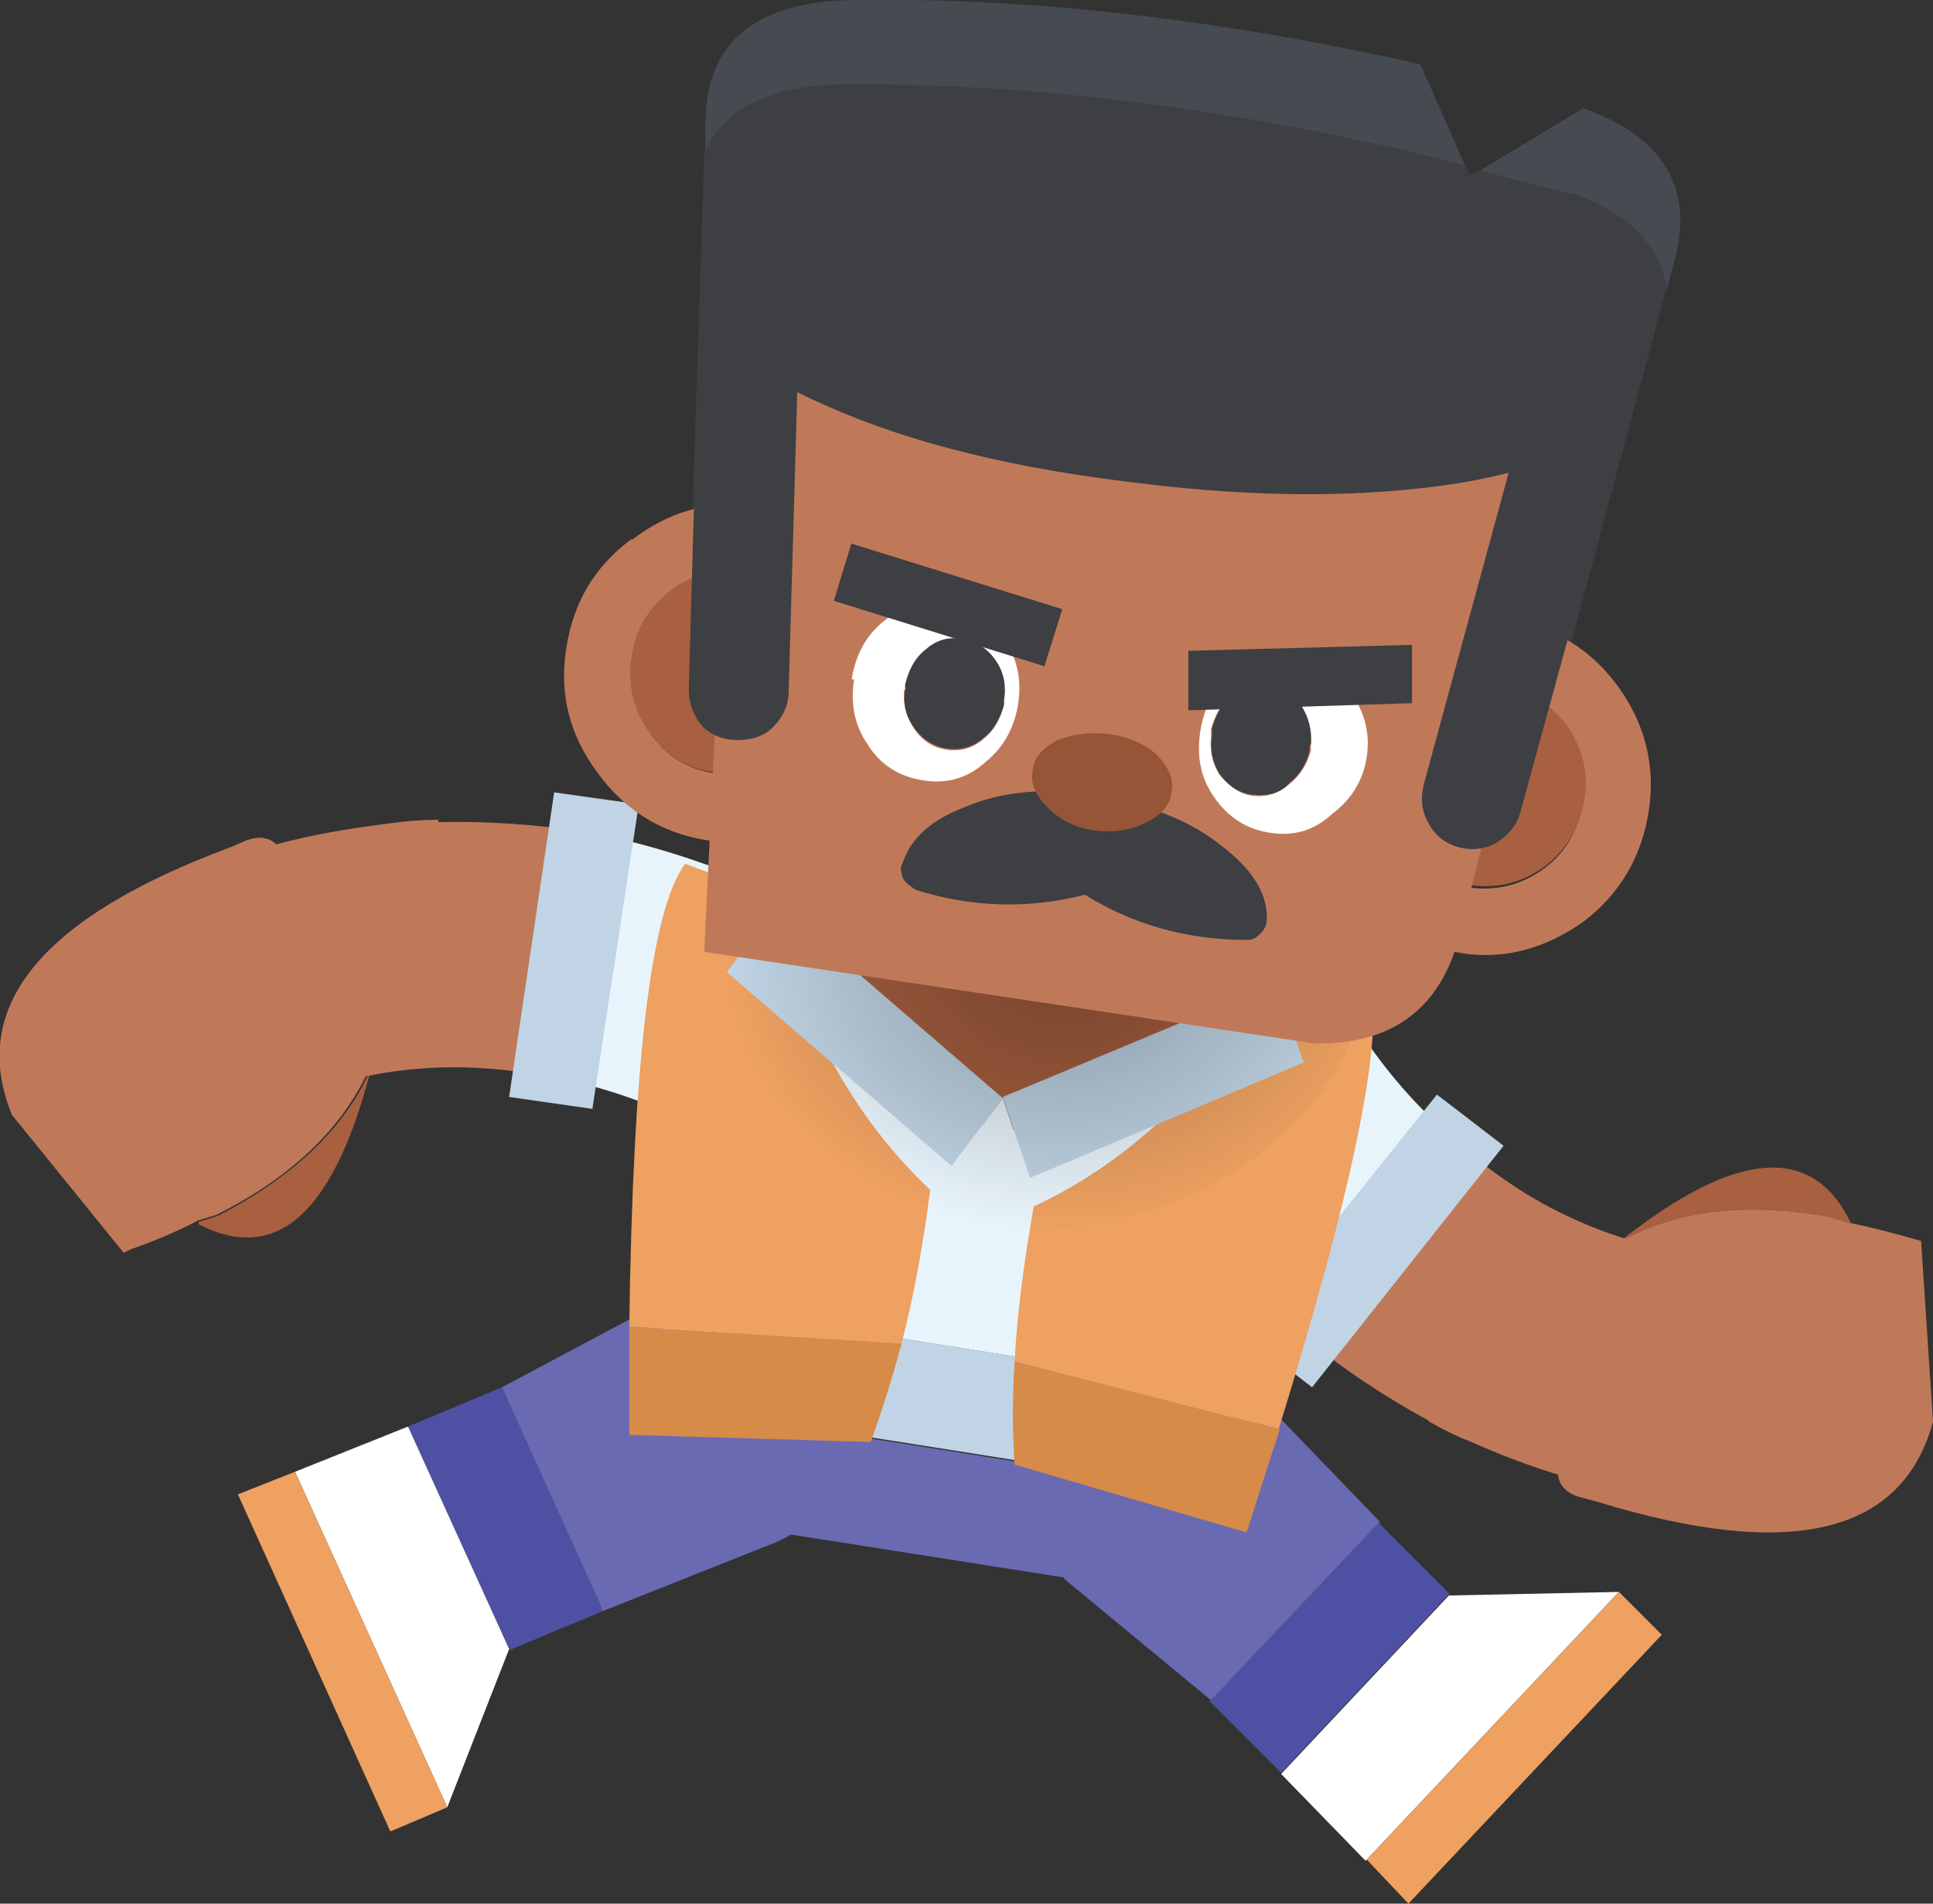 <?xml version="1.0" encoding="UTF-8"?>
<svg id="Layer_1" xmlns="http://www.w3.org/2000/svg" xmlns:xlink="http://www.w3.org/1999/xlink" viewBox="0 0 16.25 16">
  <rect x="0" y="0" width="16.25" height="16" fill="#333333" stroke="none"/>
  <defs>
    <style>
      .cls-1 {
        fill: #4e51a3;
      }

      .cls-2 {
        fill: url(#radial-gradient);
      }

      .cls-3 {
        fill: #bf7959;
      }

      .cls-4 {
        fill: #c0d4e5;
      }

      .cls-5 {
        fill: #e8f4fc;
      }

      .cls-6 {
        fill: #696ab1;
      }

      .cls-7 {
        fill: #eea161;
      }

      .cls-8 {
        fill: #464b52;
      }

      .cls-9 {
        fill: #fff;
      }

      .cls-10 {
        fill: #3d3f42;
      }

      .cls-11 {
        fill: #d78b49;
      }

      .cls-12 {
        fill: #955536;
      }

      .cls-13 {
        fill: #a86040;
      }
    </style>
    <radialGradient id="radial-gradient" cx="-669.07" cy="342.15" fx="-669.07" fy="342.15" r="2.36" gradientTransform="translate(818.51 350.15) scale(1.21 -1)" gradientUnits="userSpaceOnUse">
      <stop offset="0" stop-color="#010101" stop-opacity=".3"/>
      <stop offset="1" stop-color="#010101" stop-opacity="0"/>
    </radialGradient>
  </defs>
  <path class="cls-13" d="M1.67,10.27l.16-.05c.64-.33,1.07-.74,1.29-1.24-.31,1.21-.79,1.65-1.45,1.31h0Z"/>
  <path class="cls-3" d="M.1,9.37c-.37-.91.25-1.66,1.84-2.25l.14-.06c.15-.05.25,0,.32.15l.71,1.76c-.22.5-.65.92-1.29,1.24l-.16.05h0c-.17.09-.36.17-.56.24l-.06.03"/>
  <g>
    <g id="arm_0_Layer0_0_FILL">
      <path class="cls-3" d="M3.68,6.91c.42-.01.85.02,1.29.09.09.66-.02,1.34-.35,2.05-.18-.03-.36-.06-.54-.07-.41-.03-.82.01-1.24.12-.27.08-.53.04-.77-.1-.24-.15-.41-.36-.49-.63-.07-.27-.03-.53.11-.78.13-.25.34-.41.62-.49.33-.09.65-.14.97-.18.14-.02.27-.03.41-.03Z"/>
      <path class="cls-5" d="M7.05,8.07c.1.27.09.53-.02.79-.12.26-.31.43-.58.53-.26.1-.52.1-.78-.01-.35-.16-.7-.27-1.05-.33.32-.71.44-1.39.35-2.05.52.1,1.03.27,1.55.5.25.12.42.31.53.57Z"/>
    </g>
    <g id="arm_0_Layer0_1_FILL">
      <path class="cls-4" d="M4.66,6.66l.71.1-.39,2.56-.7-.1.38-2.57Z"/>
    </g>
  </g>
  <path class="cls-13" d="M15.55,10.28l-.16-.05c-.71-.13-1.3-.06-1.78.21.98-.78,1.63-.83,1.95-.16h-.01Z"/>
  <path class="cls-3" d="M16.25,11.95c-.26.95-1.2,1.17-2.83.67l-.15-.04c-.15-.05-.2-.15-.16-.31l.5-1.83c.48-.27,1.07-.34,1.78-.21l.16.05h.01c.19.04.38.09.59.15"/>
  <g>
    <g id="arm_0_Layer0_0_FILL-2" data-name="arm_0_Layer0_0_FILL">
      <path class="cls-3" d="M12.01,11.94c-.37-.2-.73-.44-1.07-.72.25-.62.69-1.15,1.33-1.6.14.12.28.23.43.33.34.23.72.4,1.13.51.27.07.48.23.62.47.14.25.18.51.11.79-.08.27-.24.48-.49.62-.24.15-.5.18-.78.11-.33-.09-.63-.2-.92-.33-.13-.05-.25-.11-.37-.18Z"/>
      <path class="cls-5" d="M9.67,9.25c.05-.28.19-.5.42-.68.23-.16.49-.22.76-.17.28.04.5.17.67.4.22.31.47.58.75.81-.63.45-1.08.98-1.33,1.6-.4-.35-.76-.75-1.09-1.21-.15-.23-.21-.48-.18-.76Z"/>
    </g>
    <g id="arm_0_Layer0_1_FILL-2" data-name="arm_0_Layer0_1_FILL">
      <path class="cls-4" d="M11.03,11.66l-.57-.44,1.62-2.02.56.43-1.61,2.03Z"/>
    </g>
  </g>
  <g id="leg_0_Layer0_0_FILL">
    <path class="cls-1" d="M12.19,13.4l-.6-.6-1.42,1.5.6.6,1.41-1.5h0Z"/>
    <path class="cls-9" d="M13.61,13.38l-1.43.03-1.41,1.5.71.73,2.12-2.25Z"/>
    <path class="cls-7" d="M13.97,13.74l-.36-.36-2.12,2.25.35.37,2.13-2.26Z"/>
    <path class="cls-6" d="M10.5,11.66c-.2-.19-.44-.27-.73-.24-.29.02-.54.15-.75.38s-.32.48-.33.77c-.01.29.08.53.28.72l1.21,1,1.42-1.5-1.09-1.13Z"/>
  </g>
  <g id="leg_0_Layer0_0_FILL-2" data-name="leg_0_Layer0_0_FILL">
    <path class="cls-1" d="M4.28,13.87l.79-.33-.85-1.88-.79.33.85,1.87h0Z"/>
    <path class="cls-9" d="M3.76,15.19l.52-1.33-.85-1.87-.95.38,1.28,2.82Z"/>
    <path class="cls-7" d="M3.29,15.39l.47-.2-1.28-2.82-.48.19,1.28,2.83Z"/>
    <path class="cls-6" d="M6.53,12.96c.25-.11.41-.31.5-.59.09-.27.07-.55-.06-.84s-.32-.48-.59-.6c-.27-.12-.52-.12-.77-.01l-1.39.74.85,1.88,1.46-.58Z"/>
  </g>
  <g>
    <g id="body_0_Layer0_0_FILL">
      <path class="cls-4" d="M10.29,12.55l.13-.85-4.81-.76-.13.85,4.81.76Z"/>
      <path class="cls-6" d="M9.91,13.41c.18-.19.31-.48.38-.85l-4.81-.76c-.05.38-.02.69.1.93l4.33.68Z"/>
      <path class="cls-5" d="M11.31,9.44c.21-.6.12-.92-.28-.96l-5.01-.79c-.39-.08-.57.19-.56.83l.15,2.42,4.81.76.88-2.26Z"/>
    </g>
    <g id="body_0_Layer0_0_MEMBER_0_FILL">
      <path class="cls-13" d="M10.02,7.02c-.29-.34-.67-.55-1.14-.63s-.89,0-1.28.25c-.38.26-.6.6-.67,1.03,0,.03,0,.06,0,.09-.05.39.06.75.33,1.07.29.36.67.58,1.13.65s.9-.02,1.28-.27c.35-.23.57-.53.64-.92,0-.03.02-.06.02-.08.07-.43-.04-.82-.32-1.18Z"/>
    </g>
    <g id="body_0_Layer0_0_MEMBER_1_FILL">
      <path class="cls-11" d="M7.58,11.29l-2.29-.14c0,.29,0,.59,0,.91l2.03.06c.09-.25.18-.53.26-.83Z"/>
      <path class="cls-7" d="M7.58,11.29c.1-.39.18-.82.24-1.29-.64-.6-1.1-1.43-1.36-2.48l-.7-.26c-.29.39-.44,1.68-.47,3.89l2.29.14Z"/>
    </g>
    <g id="body_0_Layer0_0_MEMBER_2_FILL">
      <path class="cls-11" d="M10.75,12.01l-2.22-.57c-.02.31-.02.6,0,.87l1.95.57c.1-.31.19-.6.28-.87Z"/>
      <path class="cls-7" d="M8.69,10.14c-.08.46-.14.89-.16,1.3l2.22.57c.65-2.1.91-3.39.75-3.84l-.75.03c-.58.92-1.26,1.57-2.06,1.94Z"/>
    </g>
    <g id="body_0_Layer0_0_MEMBER_3_FILL">
      <path class="cls-4" d="M6.54,7.6l-.43.57,1.89,1.63.43-.57-1.89-1.63M10.73,8.26l-2.3.96.23.68,2.3-.97-.23-.67Z"/>
      <path class="cls-5" d="M8.66,9.91l-.23-.68-.43.57.66.1Z"/>
    </g>
  </g>
  <g id="shadow_0_Layer0_0_FILL">
    <path class="cls-2" d="M10.66,6.34c-.55-.45-1.21-.68-1.99-.68s-1.45.23-2.01.68c-.55.46-.82,1.02-.82,1.66s.27,1.19.82,1.64c.56.46,1.23.69,2.01.69s1.44-.23,1.99-.69c.56-.45.84-1,.84-1.64s-.28-1.19-.84-1.66Z"/>
  </g>
  <g>
    <g id="headFocus_0_Layer0_0_FILL">
      <path class="cls-8" d="M12.32,1.4l-.38-.86C10.29.17,8.71-.02,7.22,0c-.84,0-1.27.33-1.29,1v.3c.16-.39.56-.58,1.19-.58,1.49-.01,3.07.17,4.72.56l.48.12M14.01,2.43l.06-.21c.18-.63-.08-1.07-.76-1.31l-.88.53.78.2c.48.17.75.43.8.8Z"/>
      <path class="cls-10" d="M13.21,1.63l-.78-.2-.08.04-.03-.08-.48-.12c-1.65-.38-3.22-.57-4.72-.56-.63,0-1.03.19-1.2.58l-.11,3.39c-.01.51.28.8.87.89l5.34.8c.6.09.96-.11,1.09-.6l.9-3.35c-.06-.37-.32-.63-.8-.8Z"/>
    </g>
    <g id="headFocus_0_Layer0_1_FILL">
      <path class="cls-3" d="M5.31,4.53c-.31.23-.49.53-.55.92s.03.73.26,1.04c.23.32.54.51.91.57s.72-.04,1.04-.27c.3-.23.48-.54.54-.92s-.03-.73-.25-1.04c-.23-.32-.54-.51-.92-.57s-.72.04-1.03.28M5.47,6.16c-.14-.18-.19-.39-.15-.63s.14-.41.33-.56c.18-.14.39-.19.61-.15.23.04.42.14.56.33.13.2.19.4.15.63-.04.23-.14.42-.33.56-.18.14-.39.2-.63.16s-.4-.14-.54-.33M11.66,5.48c-.31.23-.49.53-.55.92s.03.73.26,1.04c.23.32.54.51.91.57s.72-.04,1.04-.27c.3-.23.48-.54.54-.92s-.03-.73-.25-1.04c-.23-.32-.54-.51-.92-.57s-.72.04-1.03.28M11.99,5.93c.18-.14.39-.19.61-.15s.41.14.56.33c.13.2.19.4.15.63-.04.23-.14.42-.33.56-.19.14-.4.19-.63.16s-.4-.14-.54-.33c-.14-.18-.2-.39-.16-.63s.15-.41.34-.56Z"/>
      <path class="cls-13" d="M5.31,5.53c-.04.23.02.44.15.63.14.19.31.3.54.33.23.04.44-.02.63-.16.18-.14.29-.32.33-.56.03-.22-.02-.43-.15-.63-.14-.18-.32-.29-.56-.33s-.43.02-.61.15c-.19.15-.3.33-.33.56M12.61,5.77c-.22-.03-.43.02-.61.15-.19.15-.3.33-.34.56-.04.23.02.44.16.63.14.19.31.3.54.33s.44-.02.63-.16c.18-.14.29-.32.33-.56s-.02-.43-.15-.63c-.14-.18-.33-.29-.56-.33Z"/>
    </g>
    <g id="headFocus_0_Layer0_2_FILL">
      <path class="cls-3" d="M11.05,8.77c.63.01,1.03-.27,1.2-.84l1.12-4.4-7.18-1.07-.27,5.54,5.13.77Z"/>
    </g>
    <g id="headFocus_0_Layer0_3_FILL">
      <path class="cls-9" d="M7.18,5.71c-.03.2,0,.38.11.54.11.18.27.28.48.31.19.03.37-.02.52-.16.15-.12.24-.29.27-.49s-.01-.38-.12-.54c-.11-.17-.26-.27-.46-.3-.21-.03-.39.02-.55.15-.15.12-.24.29-.27.49M7.61,5.8v-.04c.03-.12.09-.22.17-.29.09-.08.2-.11.31-.09.12.02.21.08.28.18.06.1.09.21.07.33v.04c-.03.11-.08.21-.17.28-.09.08-.2.11-.32.09s-.2-.08-.27-.18c-.06-.1-.09-.2-.08-.32M10.91,5.51c-.2-.03-.38.02-.55.15-.15.12-.24.29-.27.49s0,.38.11.54c.12.18.28.28.48.31.2.03.37-.02.52-.16.16-.12.26-.28.29-.48.03-.2-.02-.38-.14-.55-.1-.17-.25-.27-.45-.29M10.94,5.94c.07.1.09.21.08.33v.04c-.03.11-.09.21-.18.28-.09.08-.19.11-.3.1s-.21-.08-.29-.18c-.06-.1-.08-.2-.07-.32v-.06c.03-.11.08-.2.16-.28.11-.08.22-.11.33-.09s.2.08.26.18Z"/>
      <path class="cls-10" d="M7.61,5.75v.04c-.02.12,0,.22.07.32.07.1.16.16.27.18.12.02.23-.01.32-.09.09-.07.14-.17.17-.28v-.04c.02-.12,0-.23-.07-.33-.07-.1-.16-.16-.28-.18s-.22.01-.31.09c-.09.07-.14.17-.17.29M11.02,6.26c.01-.12-.02-.23-.08-.33-.06-.1-.15-.16-.26-.18s-.22.01-.33.09c-.08.08-.13.17-.16.28v.06c-.02.12,0,.22.06.32.08.11.17.17.29.18s.22-.01.3-.1c.09-.07.15-.17.17-.28v-.04Z"/>
    </g>
    <g id="headFocus_0_Layer0_3_MEMBER_0_FILL">
      <path class="cls-10" d="M7.16,4.56l-.15.49,1.77.55.15-.48-1.77-.55M9.99,5.47v.5s1.88-.06,1.88-.06v-.49s-1.88.05-1.88.05Z"/>
    </g>
    <g id="headFocus_0_Layer0_3_MEMBER_1_FILL">
      <path class="cls-10" d="M9.19,6.68c-.41-.06-.76-.03-1.07.1-.29.11-.46.26-.53.47-.02.03-.02.06-.01.09,0,.03.02.06.04.08s.05.04.08.06c.48.15.95.16,1.42.04.4.25.86.38,1.36.38.04,0,.07-.01.09-.03s.05-.04.06-.07c.02-.03.02-.06.02-.09,0-.21-.13-.41-.38-.6-.26-.21-.59-.34-.99-.4h-.05s-.03-.01-.05-.02Z"/>
    </g>
    <g id="headFocus_0_Layer0_3_MEMBER_2_FILL">
      <path class="cls-12" d="M9.64,6.91c.13-.06.2-.15.21-.26.02-.1-.03-.21-.13-.31-.1-.09-.24-.15-.4-.17s-.3,0-.43.05c-.13.07-.2.15-.21.26-.02.11.03.21.13.31.1.1.23.17.39.19s.31,0,.44-.07Z"/>
    </g>
    <g id="headFocus_0_Layer0_4_FILL">
      <path class="cls-10" d="M6.31,2.57h0c-.12,0-.22.04-.31.13-.09.07-.13.17-.13.29l-.08,2.8c0,.11.03.21.11.31.08.08.18.12.3.12h0c.12,0,.22-.03.3-.11s.13-.18.13-.3l.08-2.78c0-.12-.04-.23-.12-.31-.08-.08-.17-.13-.28-.14M12.9,3.65c-.1.06-.16.14-.2.26l-.73,2.68c-.03.12-.02.23.04.33.05.1.14.17.25.2h0c.11.03.21.02.31-.03.11-.07.18-.15.21-.26l.74-2.7c.03-.11.02-.22-.04-.31-.06-.11-.15-.18-.26-.21h0c-.11-.02-.22,0-.31.05Z"/>
    </g>
    <g id="headFocus_0_Layer0_5_FILL">
      <path class="cls-10" d="M12.27,4.06c.77-.13,1.17-.34,1.22-.65s-.28-.61-.99-.91c-.69-.3-1.56-.52-2.6-.64-1.03-.12-1.93-.12-2.7,0-.76.13-1.17.35-1.21.65s.28.61.98.91c.7.31,1.57.52,2.6.64,1.04.13,1.94.12,2.7,0Z"/>
    </g>
  </g>
</svg>